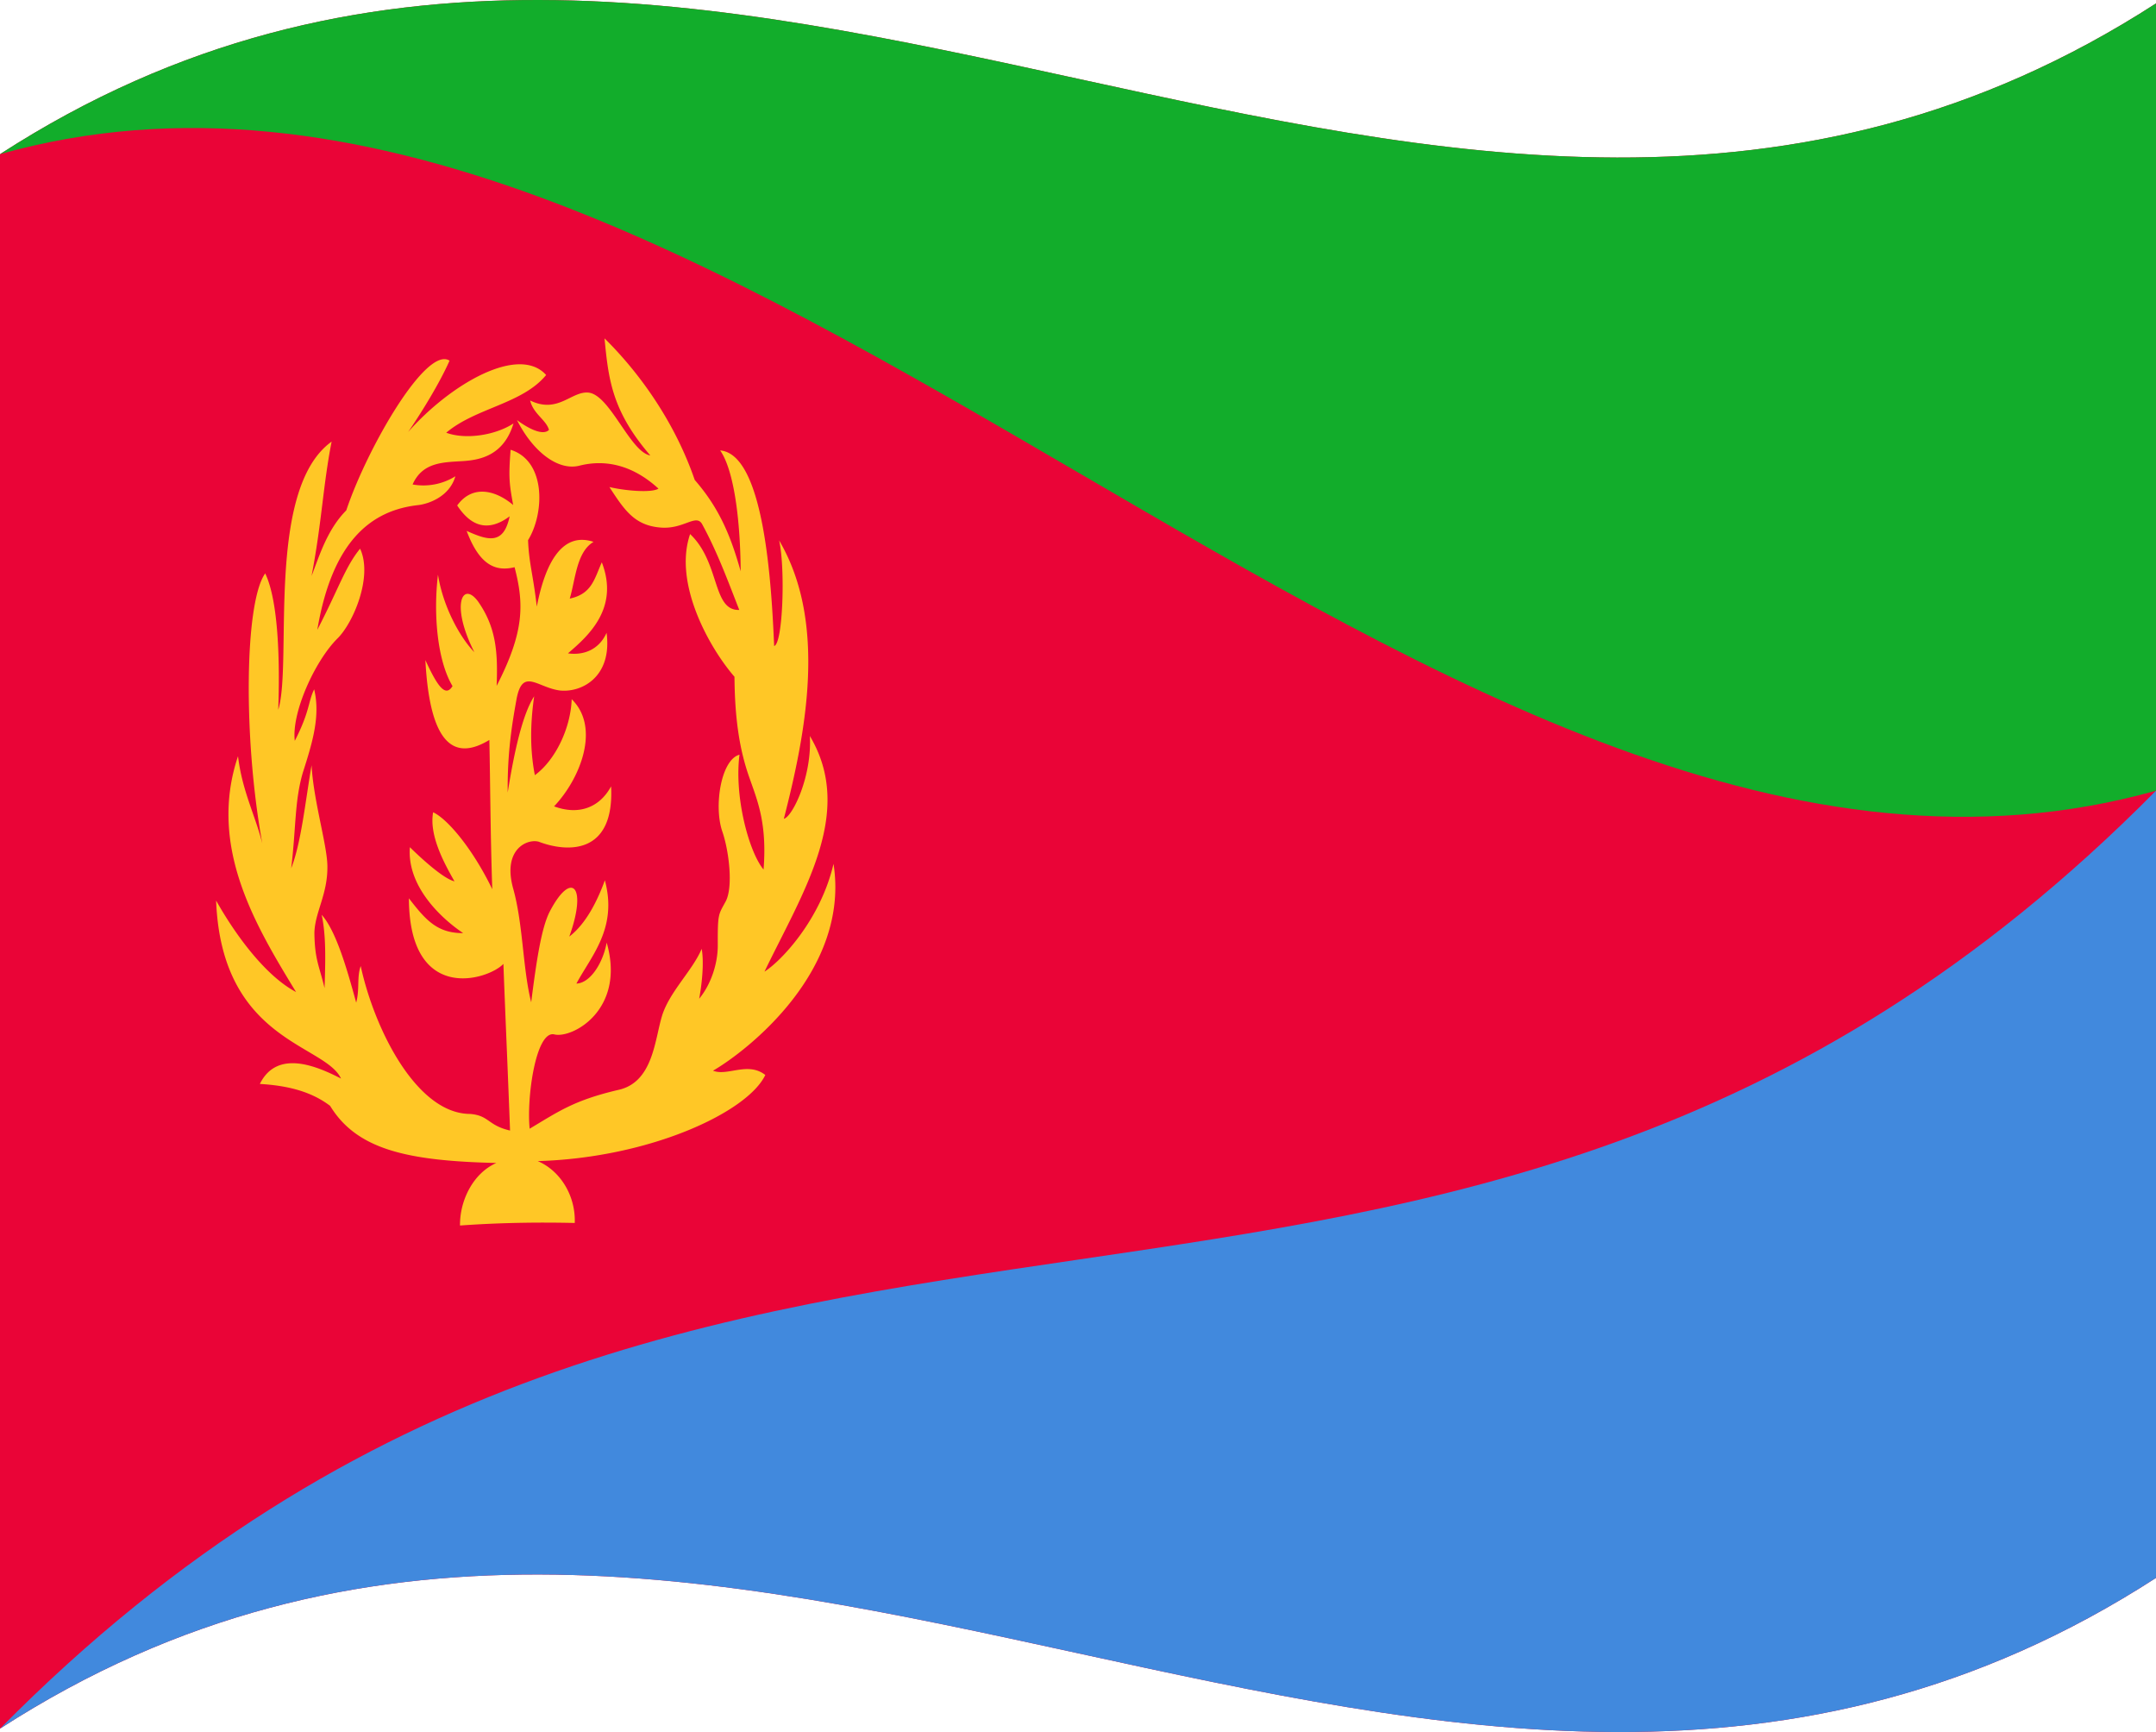 <svg xmlns="http://www.w3.org/2000/svg" viewBox="0 0 1260 1012.04">
  <g>
    <path d="M0,90.08v920C420,738.76,840,1193.28,1260,922V2C840,273.28,420-181.24,0,90.08Z" style="fill: #ea0437"/>
    <path d="M1260,922V462C840,886.62,420,585.43,0,1010.08,420,738.76,840,1193.28,1260,922Z" style="fill: #4189dd"/>
    <path d="M0,90.08C420-27.91,840,580,1260,462V2C840,273.28,420-181.24,0,90.08Z" style="fill: #12ad2b"/>
    <path d="M446.77,567.74c22.46-46.58,53.13-93,26.52-137.69,1.34,23.48-10.13,47.22-15.2,48.38,13-50.56,25.46-114.66-2.76-162.67,3.7,16.31,2.21,60.48-2.9,61.71-1.57-36-5.75-112.08-31.56-114.28,8.2,11.66,11.79,41.25,12,70.64-5.88-20.89-12.57-37-26.86-53.39-11.57-33.67-32.14-62.48-52.72-82.73,2.31,23.76,4.22,42.22,26.76,68.42-11.75-2-23.5-35.31-36.06-36.72-10-1.07-17.83,12.57-34.16,4.6,1.81,7.84,9.43,11.35,11,17.2-3.5,3.48-11.8-.62-18.7-5.75,9.49,18.71,24.2,29.89,36.69,26.59,14.85-3.69,30.77-.49,46,13.46-3.88,2.54-19,1.34-28.67-.92,8.81,13.53,14.72,22.49,30,23.67,13.68,1.1,20.85-8.58,24.36-1.68,8.58,15.83,14.35,31.39,21.53,49.81-15.85.54-11.08-27.65-28.73-44.32-9.92,28.95,11.41,66.64,25.93,83.37.19,22.56,2.45,41.69,9,59.75,4.42,12.7,10.12,25.92,8,52.9-8.69-10.5-17.19-42.78-14.06-67.11-10.88,2.9-15.13,30.36-10,45,3.83,11.18,6.38,32,2,40.59-4.31,8-4.76,7-4.7,25.31.15,11-4,23.41-10.87,31.68,1.43-7.56,3-20.66,1.47-29.14-5.39,12.73-18.93,25.2-23.2,39.23s-5.24,38.76-25.5,43.19c-26.07,6.1-35.07,12.69-51.84,22.68-1.86-18.57,3.71-57.47,14.36-55.12,10.41,2.64,41.94-14.28,30.66-53.62-2.23,12.11-9.66,23.66-17.7,23.94,8.68-16.22,24.18-32.39,16.63-60.34-4.19,11.5-10.79,25.22-20.79,32.87,10.72-29.67,1.24-39-11.49-14.48-4.81,9.49-7.71,28.6-10.77,52.88-5-19.7-4.67-45.69-10.6-66.69-6.19-22.7,8.22-29,15-27.14,16.6,6.34,44.35,7.76,42.29-32.34-7.17,13.15-19.75,16.74-33.33,11.68,15.25-16,27.29-46,10.3-62.61-.57,16.93-9.54,35.63-21.52,44.39-2.81-14.28-2.81-29.45-.4-46.08-6.7,10.3-11.58,31.79-15.47,56.21-.29-24,2.82-41.44,5.13-54.41,3.51-18.95,12.21-6.81,25.53-5.18,12.83,1.25,30.5-8.15,27.12-33.72-4.38,9.81-13.37,13.3-22.56,12,11.06-9.58,30.34-25.89,19.77-53.19-4.44,9.94-5.88,18.46-18.73,21.2,3.36-11.21,3.92-27.22,13.9-33.15-17.8-5.92-28,11.17-33.16,37.85-2.1-18.52-4.6-25.32-5.1-38.86,9.62-15.57,10.63-46.27-10.2-52.8-1.23,15.77-.87,19.51,1.5,32.28-9.77-8.32-23.55-12.4-32.72.26,6.21,9.38,15.83,17.38,30.65,6.35-3.5,16.82-12.61,14.15-25.12,8.51,7.65,20.53,17.3,23.82,28,21.22,5.58,21.43,5.82,37.61-10.48,69.34.75-19.44-.19-34-10.77-49.19-9.06-12.48-16.43,1.52-2.26,29.49-8.59-8.81-18.32-26.78-21.25-45.26-2.83,23.42-.28,50.44,8.5,65.09-4.15,6.78-8.87,0-15.86-15.19,2.64,50.49,17.47,58.75,37.39,46.65.57,27.83.57,53.62,1.7,87.22-11.62-24-26.34-41.19-34.56-44.95-2.55,13.87,7.08,30.78,12.47,40.35-8.22-2-26.06-20-26.06-19.93-1.8,22.76,18.22,41.52,31.15,50.19-15.2.05-21.9-7.64-31.72-20.34.19,62.2,46.54,47.62,55.23,38.31,1.14,30.85,2.75,66.52,3.88,97.38-13.1-3-12.07-8.75-23.28-9.7-31.13-.05-55.82-48.92-64-86.4-2.35,6.78-.49,13.16-2.63,21.37-5-18.2-11.51-41.67-20.17-51.33,2.21,10.65,2.44,21.9,1.67,42.82-3-12.85-5.73-16.38-5.93-32.13.19-12.18,8-22.76,7.58-39.71-.32-12.4-8.1-37.77-9.24-58.39-3.77,22.33-6.13,45.53-11.9,60.23,2.86-23.65,1.94-39.29,6.79-55.87,5.61-17.55,10.37-33.07,6.64-48.69-3.58,7.13-2.35,12.57-11.33,30.08-2-16.29,11.62-46.42,24.79-59.66,9.28-8.94,21-36.31,13.37-52.61-8.74,10.65-12.66,23.69-25,47.4,8.8-52.13,31.67-69.86,59-72.87,6.05-.72,18.27-4.93,21.69-16.84a35.32,35.32,0,0,1-25,4.79c5.91-13.35,18.36-12.92,29.95-13.69,9.1-.68,23.3-3,29-21.95-11.1,7.17-28.4,9.46-39.3,5.4,17.33-14.63,44.47-16.76,58.39-33.72-15.86-17.71-55.57,4.91-80.64,33.29,7-10.19,18.08-27.83,24.19-41.67-13.71-8.91-48.4,51.65-60.35,87.48-11.35,11.44-15.89,27.14-20.29,38.32,6-31.15,6.69-52.93,11.73-78.5-38.9,27.91-22.73,129.73-31.2,156.7,1-28,.19-63.43-7.62-79.69-12,16.72-13,95.6-1.7,157.81-4.07-16.4-11.73-30.48-14.19-51-17.74,52.9,10.39,99.16,33.92,137.79-17.71-9.33-35.22-33-46.72-53.44,3.17,82.31,63.63,83.79,73,104-12.74-6.48-37.09-17.87-47.43,3.15,16.83,1,30.25,4.61,41.06,12.81,15.69,25.71,45.4,32.15,97.14,33.38h0c-13.62,6-21.43,22-21.23,36.54,22.35-1.61,44.7-2,67.05-1.49.6-15.61-8.21-30.43-21.63-36.15,65.64-1.9,122.67-28.61,133-50.33-10.25-8-22.11.91-30.56-2.5,20.07-11.64,80.19-58.46,70.42-120.86C479.59,537.31,456.57,561.58,446.77,567.74Z" style="fill: #ffc726"/>
  </g>
</svg>

